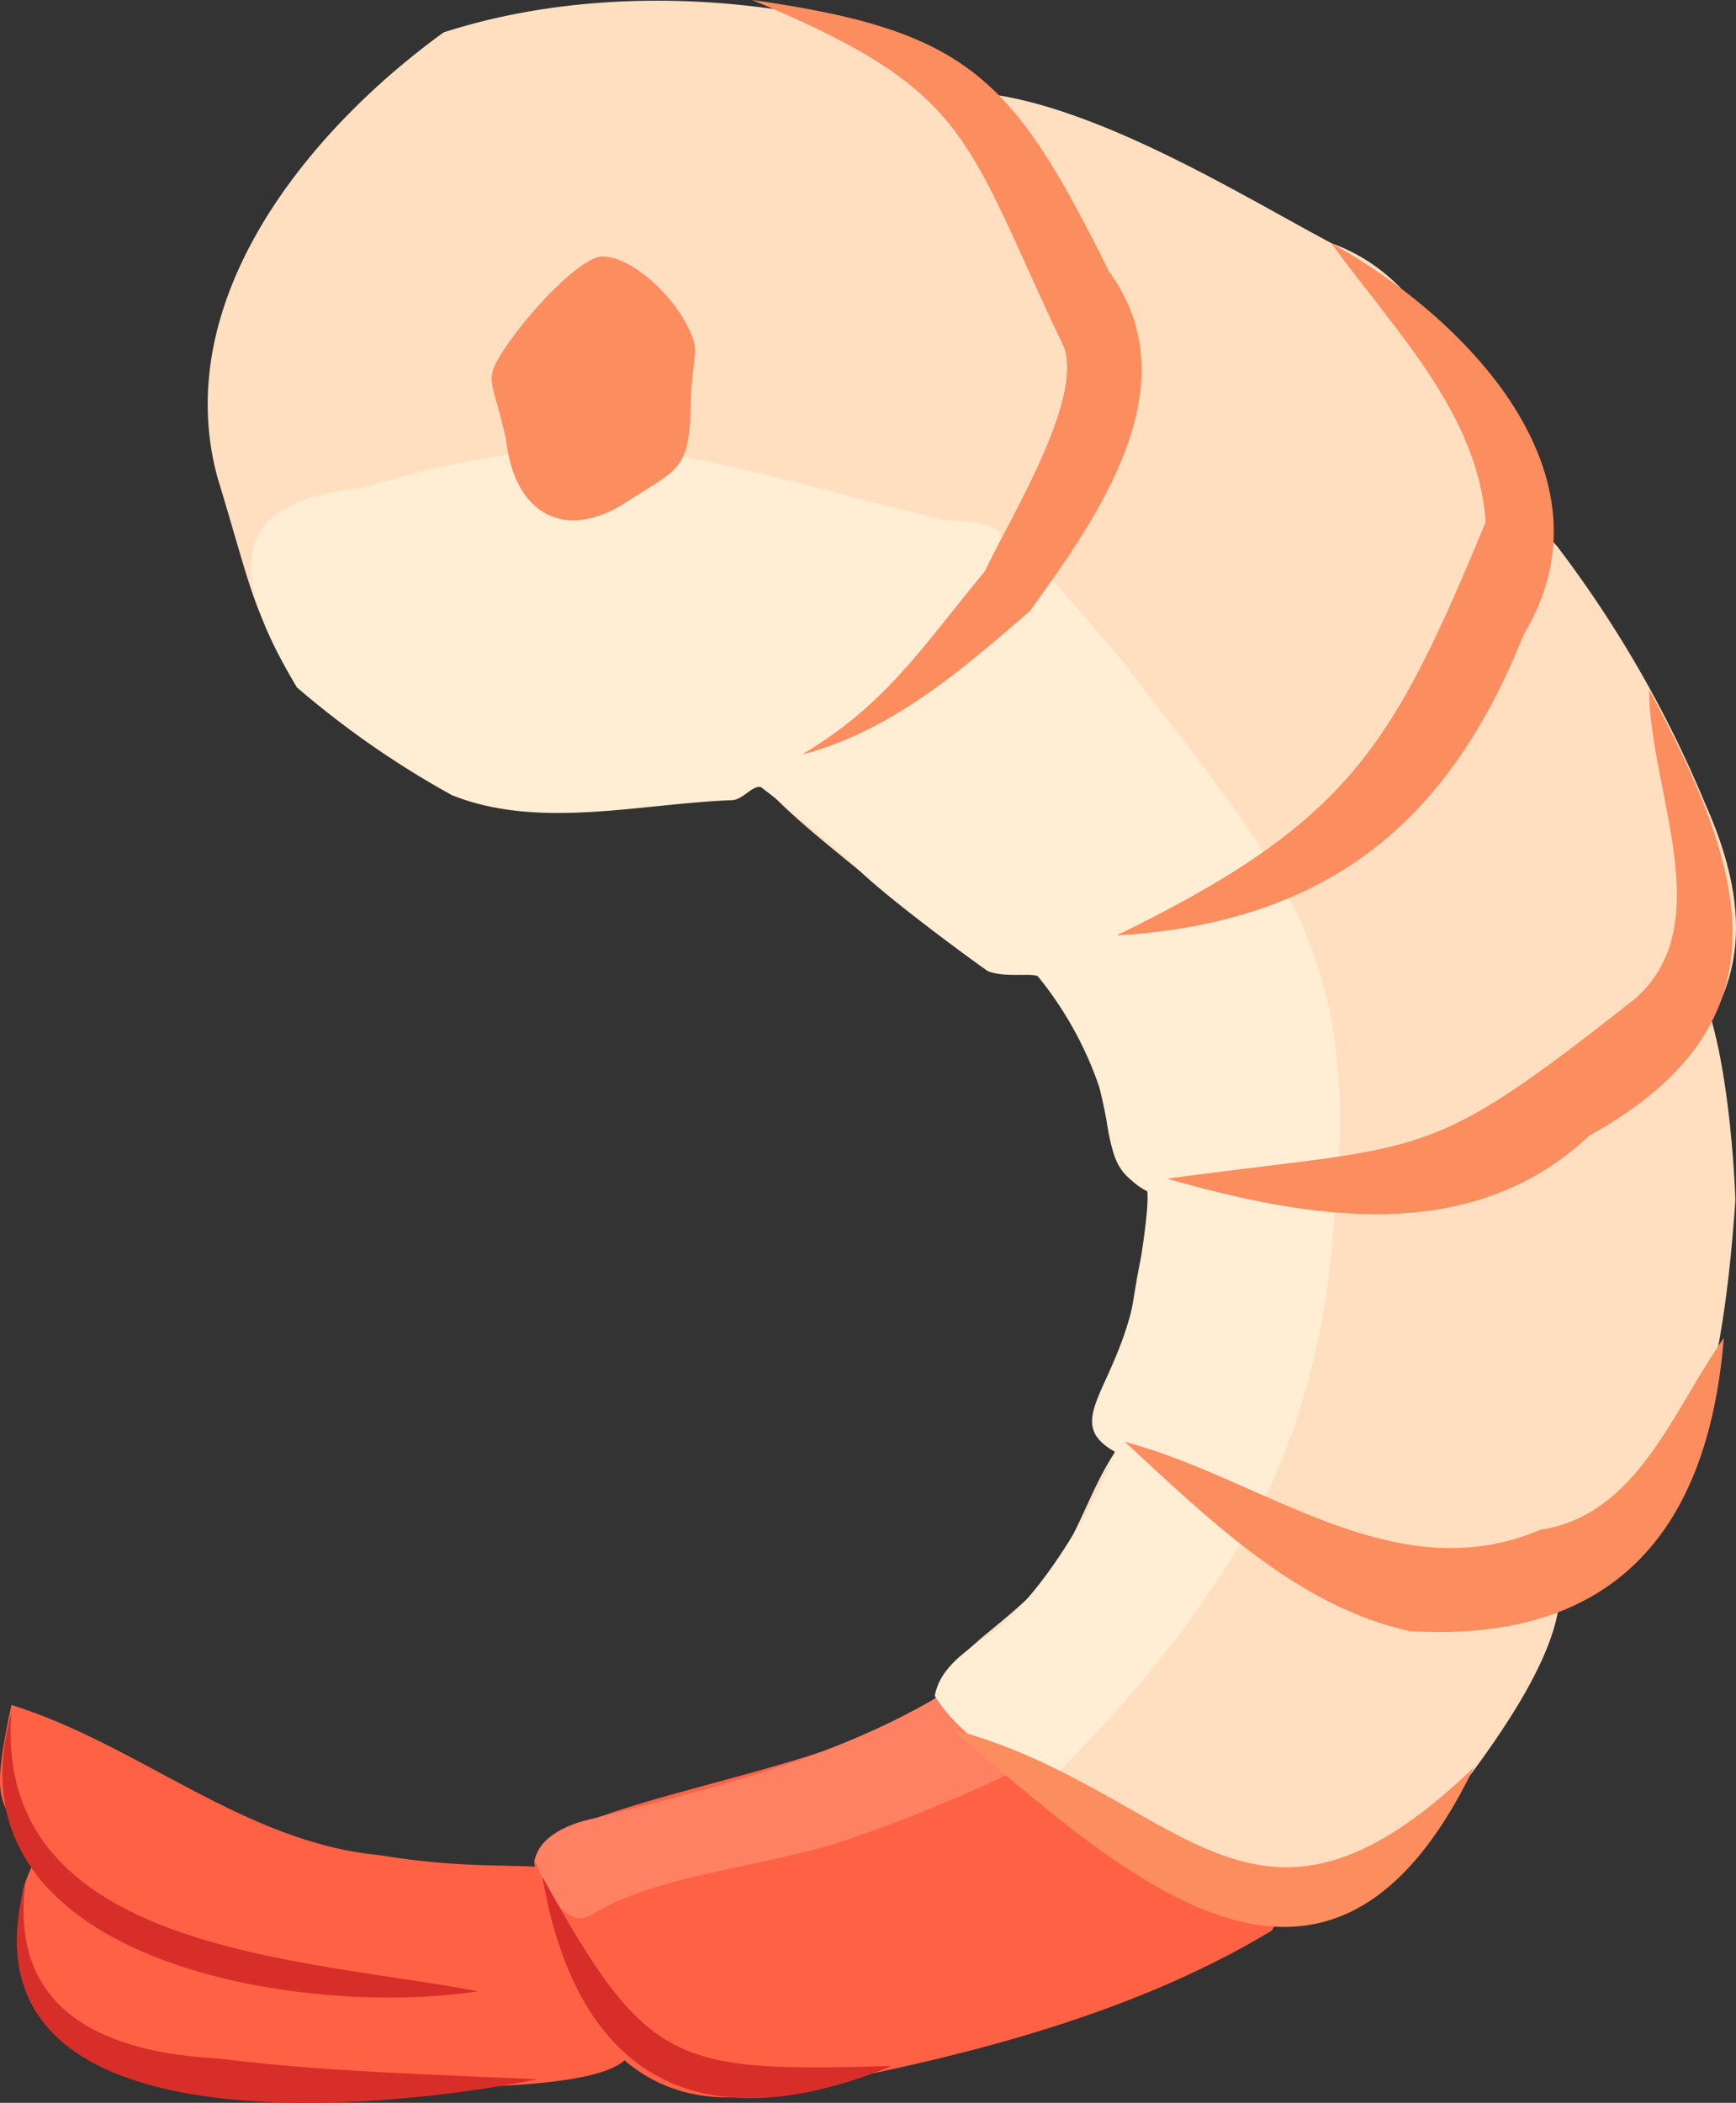 <svg id="pizza" xmlns="http://www.w3.org/2000/svg" viewBox="0 0 209.247 253.336"><rect x="0" y="0" width="209.247" height="253.336" fill="#333333" stroke="none"/><g id="shrimp"><g id="Shadows-2"><path d="M807.438,1280.077c-16.3-1.5-29-13.3-44.4-18.1-2.6,12.2-1.4,11.7,2.6,17,.6,1.6-.3,2.5-.9,4.3-1.4,3.8-.1,12.8,2.1,16.5,8.4,6.6,21.4,7.5,31.7,8.2,6.3-.2,39.9,1.7,39.1-4.9C831.938,1273.877,832.738,1284.277,807.438,1280.077Z" transform="translate(-761.661 -1056.577)" style="fill:#ff6144"/><path d="M855.938,1308.477c-19.6,4.5-27.1-11.1-29.9-27.6,1.1-7.4,38.1-10.6,48.8-20.1,4.1-2.6,8.8-6.2,13.9-5,5-.2,29.7,29.6,26.2,33.4C897.538,1299.677,876.038,1304.877,855.938,1308.477Z" transform="translate(-761.661 -1056.577)" style="fill:#ff6144"/><path d="M928.538,1283.777c-15.5,14.8-34.3-12.5-48.7-17.5a8.455,8.455,0,0,1-3.6-2.9c-4.9-7.4,10.4-11,14.6-21.6,2.9-5.6,4.9-12.6,10.8-15.3,16.2-4.2,33.4,8.4,46.6,17C955.238,1253.177,934.738,1275.177,928.538,1283.777Z" transform="translate(-761.661 -1056.577)" style="fill:#ffdfc0"/><path d="M970.838,1201.177c-1.2,16.7-4.4,47-26,48.8-19.8,5.2-36.4-9.6-51.1-20.5-.6-1.6,2.2-6.5,2.7-8.2,2-5.6,1.8-11.8,4-17.3,4.6-9.5,16.7-10.5,25.9-12.6,9.7-2.4,19.9-8.1,28-13.6,2.1-1.4,5.7-5.9,8.1-6.1C969.138,1171.877,970.638,1195.477,970.838,1201.177Z" transform="translate(-761.661 -1056.577)" style="fill:#ffdfc0"/><path d="M967.138,1153.277c9.6,21.4-.2,31.1-17.4,42.8-12.3,3.3-25.5,8.1-38.3,5.5-4.8-.7-10.6.8-14.1-3.6-2.5-3.1-2.2-7.4-2.9-11.2-.8-5.9-5.4-11.8-4.3-17.6,21.8-8.4,42.5-28.9,42.8-53.7-3.4-18.2,12.4,2.7,16.4,6.9A139.472,139.472,0,0,1,967.138,1153.277Z" transform="translate(-761.661 -1056.577)" style="fill:#ffdfc0"/><path d="M922.138,1085.877c17,6.1,19.6,30.3,19.7,46.5.5,6.9,0,13.8-5.1,18.5-9.8,10.6-23.4,14.8-37.4,16.2-10.5,3-11.3,6.8-25.7,1.1-41.9-33.4-12.2-9.3,3.2-59.8,3.3-7.2,4.9-31.4-6.2-39.8C884.938,1063.677,908.638,1078.677,922.138,1085.877Z" transform="translate(-761.661 -1056.577)" style="fill:#ffdfc0"/><path d="M861.338,1058.777a47.445,47.445,0,0,1,21.7,11.4c9.7,12.7,10.1,33.8,5.7,48.7-6.5,9.7-28.3,27.1-39.4,30.1-5.6-.7-15.2-.7-20.5-2.3-4.4-1.3-7.8-4.4-12.2-5.4-24.7-5.3-21.3-2.7-28.8-27.3-5.7-21.4,11-41.7,27.3-53.5C829.738,1055.777,846.338,1055.677,861.338,1058.777Z" transform="translate(-761.661 -1056.577)" style="fill:#ffdfc0"/><path d="M879.538,1257.877c-13.7,9.7-30.4,13.7-46.4,17.8-1.5.3-6.4,1.6-7,5,1,2.5,3.4,8.6,6.8,6.6,7.9-4.9,20.7-5.7,30.7-9a187.411,187.411,0,0,0,25.7-11C879.538,1261.477,889.138,1252.977,879.538,1257.877Z" transform="translate(-761.661 -1056.577)" style="fill:#ff8164"/><path d="M911.338,1242.277c7.1-12.1,10.5-26.1,11.2-40-.5.1-2.3.2-2.3.2s1.5-.2,2.3-.2c3.5-31.6-7.6-42.5-25.7-66.2-8-9.2-12-15.2-13.9-10.1-5.6-2.8,5.9-6.1-7.6-6.8-29.6-7-39-13-70.2-3.8-17.6,1.7-14.9,11.9-7.7,24a109.63,109.63,0,0,0,18.7,13c10.5,4.2,22.7,1,33.8.6,1.3-.1,2.3-1.7,3.4-1.6,3.5,2.6,7,5.8,10.5,8.6,2.7,3.4,16.4,13.3,16.9,13.6,2,.8,5.1.2,6,.6a43.061,43.061,0,0,1,7.4,13.3c1.9,7.3.8,9.9,5.8,12.5.3,2.3-1,9.6-1.4,12.2-2.2,11.8-9,15.6-2.5,19.3-2.2,5.9-8.9,17.8-15.3,22.1-2.6,1.9-5.8,3.9-6.4,7.3,2.5,4.3,8.6,8.2,12.9,11.2C896.938,1262.477,904.638,1253.477,911.338,1242.277Z" transform="translate(-761.661 -1056.577)" style="fill:#ffedd4"/><path d="M852.338,1056.577c26.2,3.7,31.4,9.4,43,32.7,10,13.7-1.3,29.5-9.6,41l.3-.3c-8.3,7.2-16.9,14.7-27.7,17.5,10-6,14-12.3,22.2-22.3-.1.1-.2.2-.2.3,3-6.4,11.8-20.5,9.6-27C877.738,1072.877,878.938,1067.677,852.338,1056.577Z" transform="translate(-761.661 -1056.577)" style="fill:#fc8d5f"/><path d="M896.238,1169.277c28.1-13.7,33.2-22.6,44.5-49.8-.9-13.2-11.2-23.3-18.6-33.6,16.1,8.9,34.8,27.9,23.2,47.1C936.138,1156.077,921.238,1167.777,896.238,1169.277Z" transform="translate(-761.661 -1056.577)" style="fill:#fc8d5f"/><path d="M960.438,1139.677c11.4,21.2,17.8,39.9-7.2,53.7-14.2,13.4-33.7,10.1-50.9,5.2,31.7-4.3,30.8-1.5,56.3-21.6C969.038,1168.077,960.438,1151.677,960.438,1139.677Z" transform="translate(-761.661 -1056.577)" style="fill:#fc8d5f"/><path d="M969.438,1217.777c-1.9,23.5-13.5,36.8-37.9,35.3-13.6-3-24.3-13.6-34.3-22.8,16.7,4.4,32.4,18.1,50.1,10.6C959.038,1239.077,963.238,1226.577,969.438,1217.777Z" transform="translate(-761.661 -1056.577)" style="fill:#fc8d5f"/><path d="M939.338,1269.477c-17.5,36.2-41.7,13.5-63-4.6C904.138,1272.277,912.238,1295.577,939.338,1269.477Z" transform="translate(-761.661 -1056.577)" style="fill:#fc8d5f"/><path d="M869.138,1305.477c-22.9,9.4-37.9,1.7-42.1-22.8C839.738,1305.677,843.038,1306.177,869.138,1305.477Z" transform="translate(-761.661 -1056.577)" style="fill:#d82e2a"/><path d="M844.938,1104.377c.3-4.8.7-4.9.4-6.5-1.3-4.6-6.9-10.1-10.8-10.4-3.1-.5-12.4,10.3-13.5,13.8-.4,1.7.2,2.2,1.6,8.1,1,9.4,7.3,12.4,14.5,7.7C843.638,1112.877,844.838,1113.377,844.938,1104.377Z" transform="translate(-761.661 -1056.577)" style="fill:#fc8d5f"/><path d="M764.738,1283.277c-2.1,15.8,9.8,20.6,23.3,21.3,12.7,1.6,25.4,1.9,38.4,2.5C807.038,1310.977,755.738,1315.977,764.738,1283.277Z" transform="translate(-761.661 -1056.577)" style="fill:#d82e2a"/><path d="M763.038,1262.977c-2.2,28.9,35.6,29.5,56.2,33.5C797.938,1299.777,754.538,1292.877,763.038,1262.977Z" transform="translate(-761.661 -1056.577)" style="fill:#d82e2a"/><path d="M810.338,1091.577" transform="translate(-761.661 -1056.577)" style="fill:#ffedd4"/></g></g></svg>